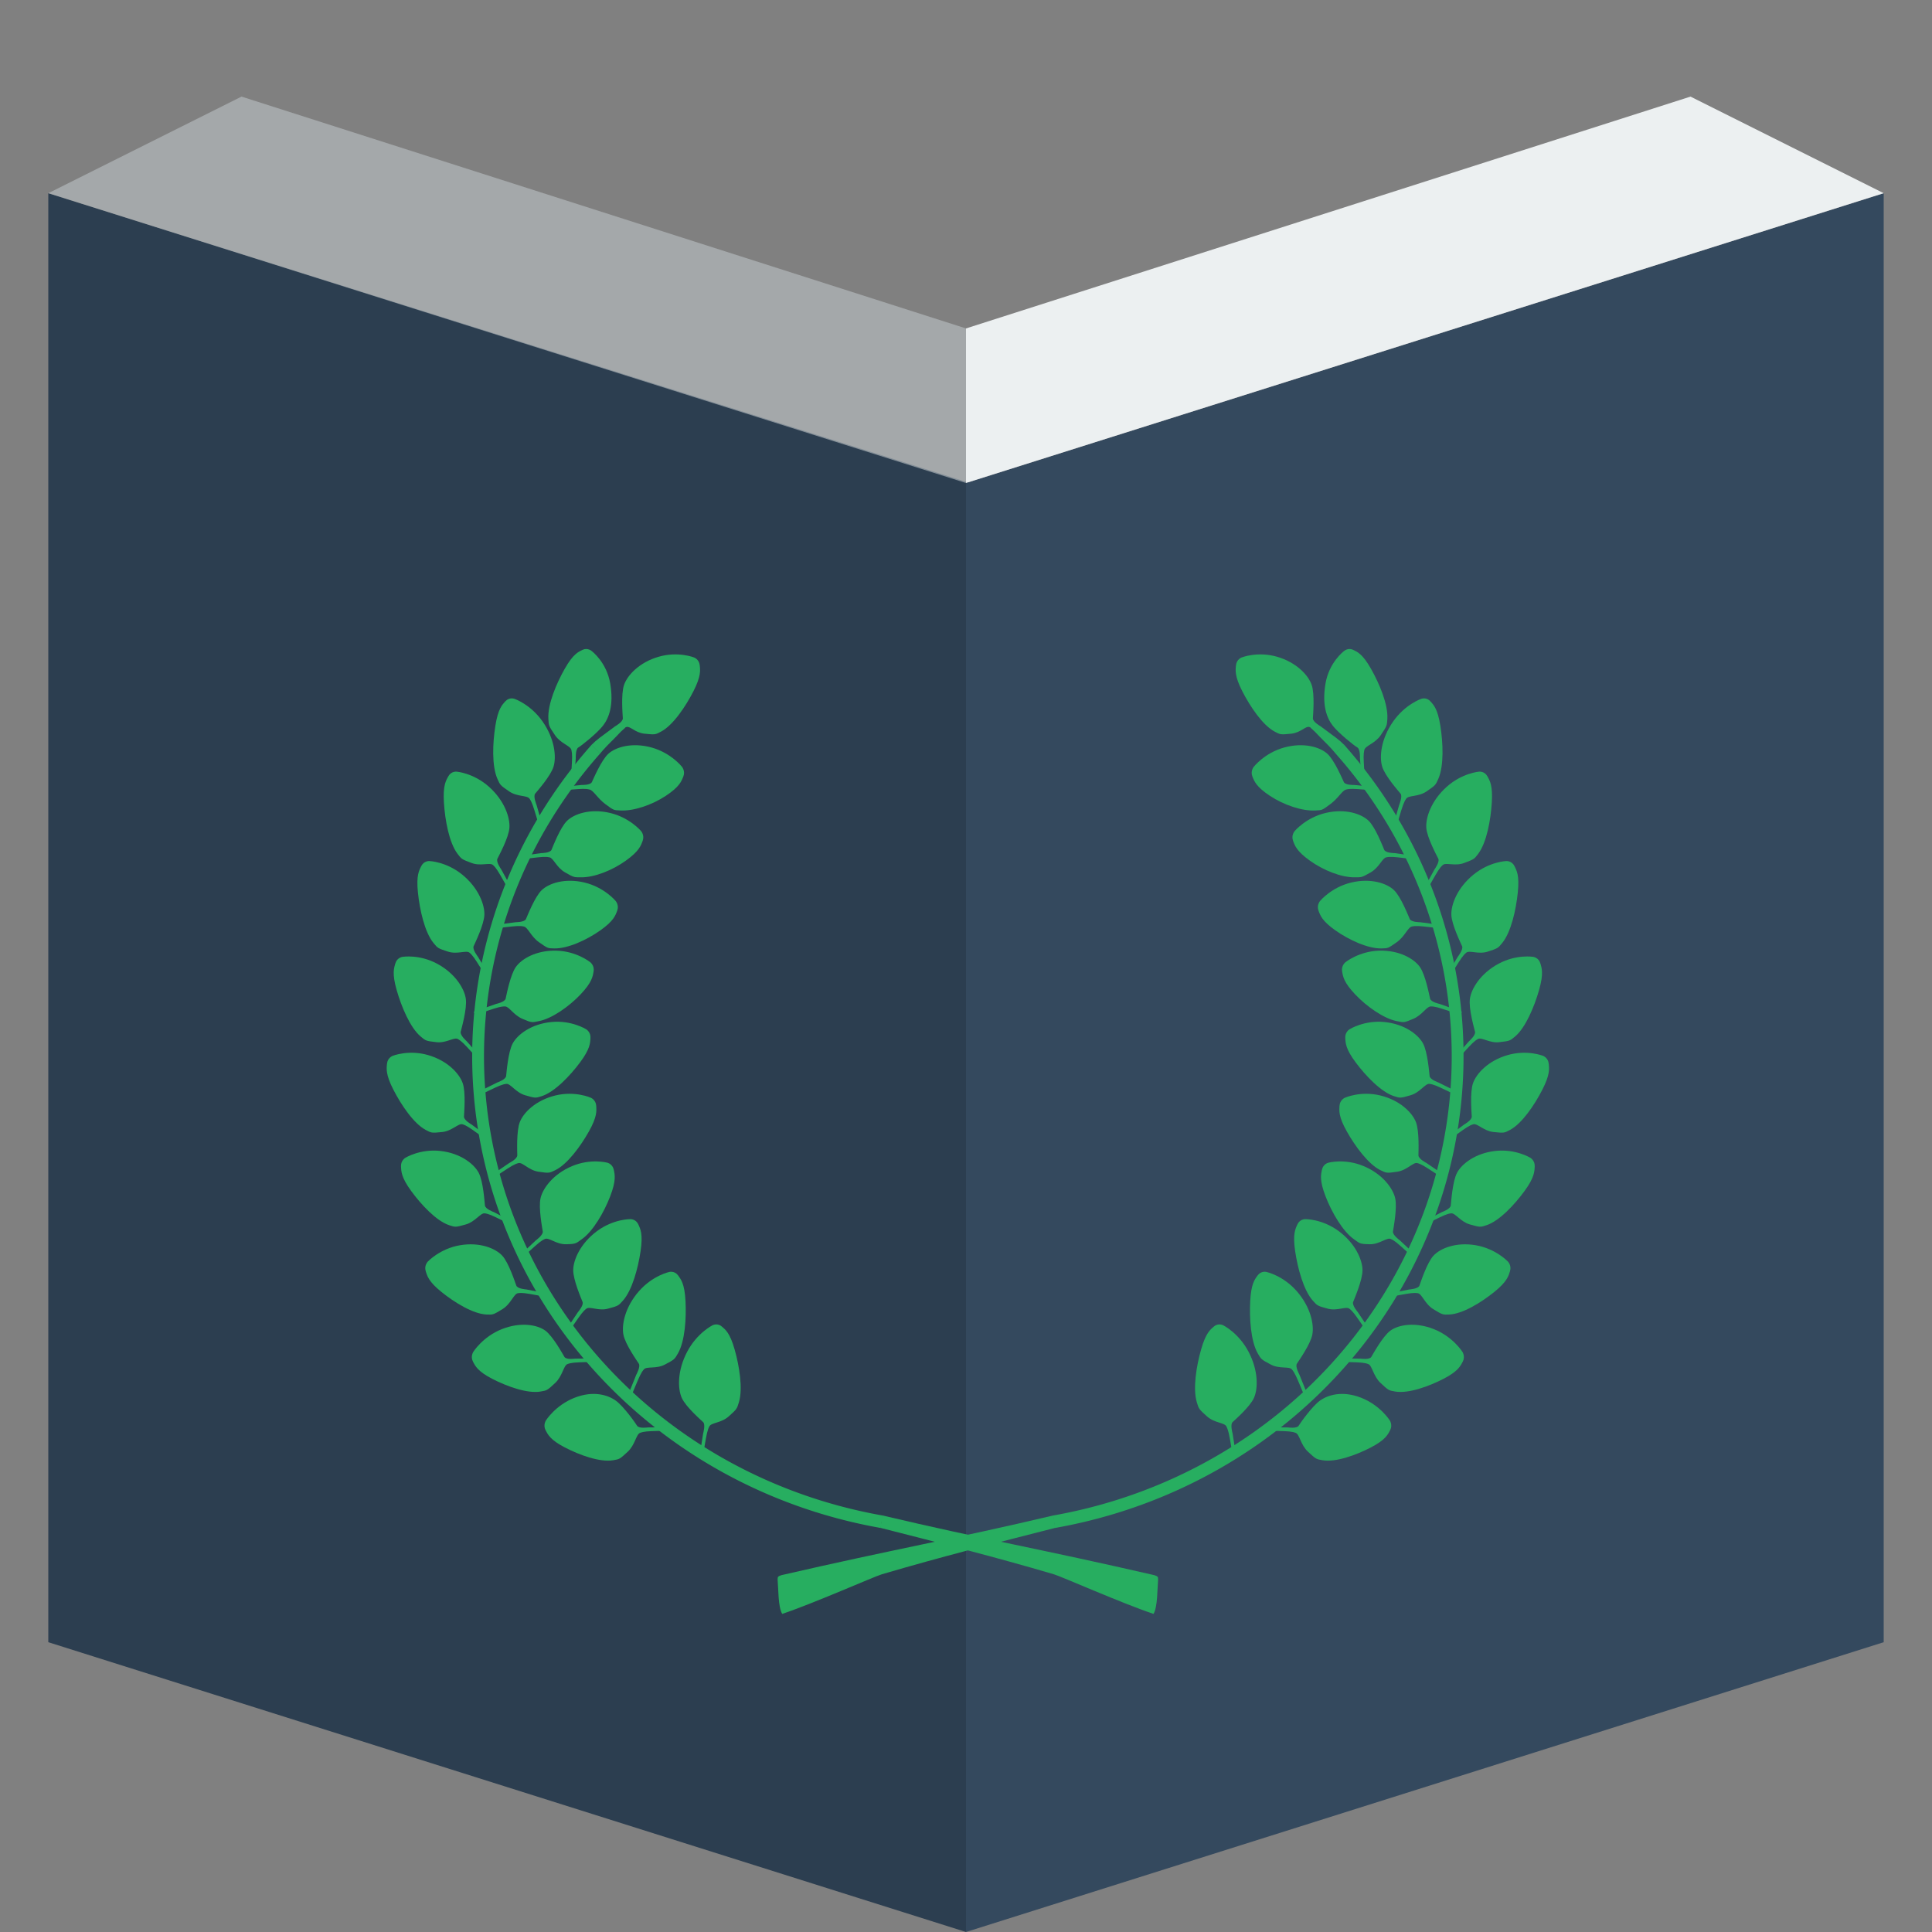 <?xml version="1.0" encoding="UTF-8" standalone="no"?>
<!-- Created with Inkscape (http://www.inkscape.org/) -->

<svg
   xmlns:osb="http://www.openswatchbook.org/uri/2009/osb"
   xmlns:dc="http://purl.org/dc/elements/1.1/"
   xmlns:cc="http://creativecommons.org/ns#"
   xmlns:rdf="http://www.w3.org/1999/02/22-rdf-syntax-ns#"
   xmlns:svg="http://www.w3.org/2000/svg"
   xmlns="http://www.w3.org/2000/svg"
   xmlns:xlink="http://www.w3.org/1999/xlink"
   xmlns:sodipodi="http://sodipodi.sourceforge.net/DTD/sodipodi-0.dtd"
   xmlns:inkscape="http://www.inkscape.org/namespaces/inkscape"
   width="500"
   height="500"
   viewBox="0 0 500 500"
   id="svg2"
   version="1.1"
   inkscape:version="0.91 r13725"
   sodipodi:docname="logo.svg">
  <rect x="0" y="0" width="500" height="500" fill="#808080" stroke="none"/>
  <defs
     id="defs4">
    <linearGradient
       id="linearGradient6592"
       osb:paint="solid">
      <stop
         style="stop-color:#4530f9;stop-opacity:1;"
         offset="0"
         id="stop6594" />
    </linearGradient>
    <linearGradient
       id="linearGradient5620"
       osb:paint="solid">
      <stop
         style="stop-color:#5b5f22;stop-opacity:1;"
         offset="0"
         id="stop5622" />
    </linearGradient>
    <linearGradient
       id="linearGradient5614"
       osb:paint="solid">
      <stop
         style="stop-color:#bdc3c7;stop-opacity:1;"
         offset="0"
         id="stop5616" />
    </linearGradient>
    <linearGradient
       id="linearGradient5608"
       osb:paint="solid">
      <stop
         style="stop-color:#ecf0f1;stop-opacity:1;"
         offset="0"
         id="stop5610" />
    </linearGradient>
    <linearGradient
       id="linearGradient5602"
       osb:paint="solid">
      <stop
         style="stop-color:#e67e22;stop-opacity:1;"
         offset="0"
         id="stop5604" />
    </linearGradient>
    <linearGradient
       inkscape:collect="always"
       xlink:href="#linearGradient5608"
       id="linearGradient5612"
       x1="249.5"
       y1="627.43"
       x2="501.351"
       y2="627.43"
       gradientUnits="userSpaceOnUse" />
    <linearGradient
       inkscape:collect="always"
       xlink:href="#linearGradient5614"
       id="linearGradient5624"
       x1="0"
       y1="627.362"
       x2="250"
       y2="627.362"
       gradientUnits="userSpaceOnUse" />
    <inkscape:perspective
       id="perspective8898"
       inkscape:persp3d-origin="372.04724 : 350.78739 : 1"
       inkscape:vp_z="744.09448 : 526.18109 : 1"
       inkscape:vp_y="0 : 1000 : 0"
       inkscape:vp_x="0 : 526.18109 : 1"
       sodipodi:type="inkscape:persp3d" />
    <inkscape:perspective
       sodipodi:type="inkscape:persp3d"
       inkscape:vp_x="0 : 0.5 : 1"
       inkscape:vp_y="0 : 1000 : 0"
       inkscape:vp_z="1 : 0.5 : 1"
       inkscape:persp3d-origin="0.5 : 0.33333333 : 1"
       id="perspective8885" />
    <inkscape:path-effect
       fuse_tolerance="0"
       vertical_pattern="false"
       prop_units="false"
       tang_offset="0"
       normal_offset="0"
       spacing="0"
       scale_y_rel="false"
       prop_scale="1"
       copytype="single_stretched"
       pattern="M 0,5 C 0,2.24 2.24,0 5,0 7.76,0 10,2.24 10,5 10,7.76 7.76,10 5,10 2.24,10 0,7.76 0,5 Z"
       is_visible="true"
       id="path-effect6390"
       effect="skeletal" />
    <inkscape:path-effect
       is_visible="true"
       id="path-effect6388"
       effect="spiro" />
    <inkscape:path-effect
       fuse_tolerance="0"
       vertical_pattern="false"
       prop_units="false"
       tang_offset="0"
       normal_offset="0"
       spacing="0"
       scale_y_rel="false"
       prop_scale="1"
       copytype="single_stretched"
       pattern="M 0,5 C 0,2.24 2.24,0 5,0 7.76,0 10,2.24 10,5 10,7.76 7.76,10 5,10 2.24,10 0,7.76 0,5 Z"
       is_visible="true"
       id="path-effect6382"
       effect="skeletal" />
    <inkscape:path-effect
       fuse_tolerance="0"
       vertical_pattern="false"
       prop_units="false"
       tang_offset="0"
       normal_offset="0"
       spacing="0"
       scale_y_rel="false"
       prop_scale="1"
       copytype="single_stretched"
       pattern="M 0,5 C 0,2.24 2.24,0 5,0 7.76,0 10,2.24 10,5 10,7.76 7.76,10 5,10 2.24,10 0,7.76 0,5 Z"
       is_visible="true"
       id="path-effect6390-3"
       effect="skeletal" />
    <inkscape:path-effect
       is_visible="true"
       id="path-effect6388-6"
       effect="spiro" />
    <inkscape:path-effect
       fuse_tolerance="0"
       vertical_pattern="false"
       prop_units="false"
       tang_offset="0"
       normal_offset="0"
       spacing="0"
       scale_y_rel="false"
       prop_scale="1"
       copytype="single_stretched"
       pattern="M 0,5 C 0,2.24 2.24,0 5,0 7.76,0 10,2.24 10,5 10,7.76 7.76,10 5,10 2.24,10 0,7.76 0,5 Z"
       is_visible="true"
       id="path-effect6382-9"
       effect="skeletal" />
    <inkscape:path-effect
       fuse_tolerance="0"
       vertical_pattern="false"
       prop_units="false"
       tang_offset="0"
       normal_offset="0"
       spacing="0"
       scale_y_rel="false"
       prop_scale="1"
       copytype="single_stretched"
       pattern="M 0,5 C 0,2.24 2.24,0 5,0 7.76,0 10,2.24 10,5 10,7.76 7.76,10 5,10 2.24,10 0,7.76 0,5 Z"
       is_visible="true"
       id="path-effect6390-8"
       effect="skeletal" />
    <inkscape:path-effect
       is_visible="true"
       id="path-effect6388-8"
       effect="spiro" />
    <inkscape:path-effect
       fuse_tolerance="0"
       vertical_pattern="false"
       prop_units="false"
       tang_offset="0"
       normal_offset="0"
       spacing="0"
       scale_y_rel="false"
       prop_scale="1"
       copytype="single_stretched"
       pattern="M 0,5 C 0,2.24 2.24,0 5,0 7.76,0 10,2.24 10,5 10,7.76 7.76,10 5,10 2.24,10 0,7.76 0,5 Z"
       is_visible="true"
       id="path-effect6382-93"
       effect="skeletal" />
    <inkscape:perspective
       id="perspective8898-6"
       inkscape:persp3d-origin="372.04724 : 350.78739 : 1"
       inkscape:vp_z="744.09448 : 526.18109 : 1"
       inkscape:vp_y="0 : 1000 : 0"
       inkscape:vp_x="0 : 526.18109 : 1"
       sodipodi:type="inkscape:persp3d" />
    <inkscape:perspective
       sodipodi:type="inkscape:persp3d"
       inkscape:vp_x="0 : 0.5 : 1"
       inkscape:vp_y="0 : 1000 : 0"
       inkscape:vp_z="1 : 0.5 : 1"
       inkscape:persp3d-origin="0.5 : 0.33333333 : 1"
       id="perspective8885-7" />
    <inkscape:path-effect
       effect="skeletal"
       id="path-effect6390-6"
       is_visible="true"
       pattern="M 0,5 C 0,2.24 2.24,0 5,0 7.76,0 10,2.24 10,5 10,7.76 7.76,10 5,10 2.24,10 0,7.76 0,5 Z"
       copytype="single_stretched"
       prop_scale="1"
       scale_y_rel="false"
       spacing="0"
       normal_offset="0"
       tang_offset="0"
       prop_units="false"
       vertical_pattern="false"
       fuse_tolerance="0" />
    <inkscape:path-effect
       effect="spiro"
       id="path-effect6388-5"
       is_visible="true" />
    <inkscape:path-effect
       effect="skeletal"
       id="path-effect6382-2"
       is_visible="true"
       pattern="M 0,5 C 0,2.24 2.24,0 5,0 7.76,0 10,2.24 10,5 10,7.76 7.76,10 5,10 2.24,10 0,7.76 0,5 Z"
       copytype="single_stretched"
       prop_scale="1"
       scale_y_rel="false"
       spacing="0"
       normal_offset="0"
       tang_offset="0"
       prop_units="false"
       vertical_pattern="false"
       fuse_tolerance="0" />
  </defs>
  <sodipodi:namedview
     id="base"
     pagecolor="#ffffff"
     bordercolor="#666666"
     borderopacity="1.0"
     inkscape:pageopacity="0.0"
     inkscape:pageshadow="2"
     inkscape:zoom="0.7"
     inkscape:cx="398.0897"
     inkscape:cy="291.25323"
     inkscape:document-units="px"
     inkscape:current-layer="g8623"
     showgrid="false"
     units="px"
     inkscape:window-width="1536"
     inkscape:window-height="801"
     inkscape:window-x="-8"
     inkscape:window-y="-8"
     inkscape:window-maximized="1" />
  <g
     inkscape:label="Layer 1"
     inkscape:groupmode="layer"
     id="layer1"
     transform="translate(0,-552.362)">
    <g
       id="g8623">
      <g
         id="g5626">
        <g
           id="g4140" />
      </g>
      <g
         id="g9537">
        <path
           style="fill:#2c3e50;fill-opacity:1;fill-rule:evenodd;stroke:none;stroke-width:1px;stroke-linecap:butt;stroke-linejoin:miter;stroke-opacity:1"
           d="m 12.5,602.362 238.5,75 -1,375 -237.5,-75 z"
           id="path3336"
           inkscape:connector-curvature="0"
           sodipodi:nodetypes="ccccc" />
        <path
           style="fill:#34495e;fill-opacity:1;fill-rule:evenodd;stroke:none;stroke-width:1px;stroke-linecap:butt;stroke-linejoin:miter;stroke-opacity:1"
           d="m 250,677.362 237.5,-75 0,375 -237.5,75 z"
           id="path3338"
           inkscape:connector-curvature="0"
           sodipodi:nodetypes="ccccc" />
        <path
           sodipodi:nodetypes="ccccc"
           inkscape:connector-curvature="0"
           id="path4146"
           d="m 12.5,602.362 50,-25 187.5,60 0,40 z"
           style="opacity:0.6;fill:url(#linearGradient5624);fill-opacity:1;fill-rule:evenodd;stroke:none;stroke-width:1px;stroke-linecap:butt;stroke-linejoin:miter;stroke-opacity:1" />
        <path
           sodipodi:nodetypes="ccccc"
           inkscape:connector-curvature="0"
           id="path4148"
           d="m 250,637.362 187.5,-60 50,25 -237.5,75 z"
           style="opacity:1;fill:url(#linearGradient5612);fill-opacity:1;fill-rule:evenodd;stroke:none;stroke-width:1px;stroke-linecap:butt;stroke-linejoin:miter;stroke-opacity:1" />
        <g
           id="g8556">
          <g
             inkscape:label="Layer 1"
             id="layer1-5"
             transform="matrix(1,0,0,1.111,-1630.92,3395.333)">
            <path
               style="opacity:1;fill:#27ae60;fill-opacity:1;stroke:none"
               id="path6384"
               ry="28.663"
               rx="17.93"
               cy="147.644"
               cx="129.3"
               d=""
               inkscape:connector-curvature="0" />
            <g
               transform="translate(79.519,-2.961)"
               id="g6743-4">
              <g
                 inkscape:label="Layer 1"
                 id="layer1-0"
                 transform="translate(7476.727,-30.235)">
                <path
                   style="opacity:1;fill:#27ae60;fill-opacity:1;stroke:none"
                   id="path6384-4"
                   ry="28.663"
                   rx="17.93"
                   cy="147.644"
                   cx="129.3"
                   d=""
                   inkscape:connector-curvature="0" />
                <g
                   inkscape:label="Layer 1"
                   id="layer1-8"
                   transform="translate(-5986.193,-2614.836)">
                  <g
                     transform="matrix(0.102,0,0,0.098,133.467,406.015)"
                     id="layer1-1"
                     inkscape:label="Layer 1">
                    <path
                       inkscape:connector-curvature="0"
                       d=""
                       cx="129.3"
                       cy="147.644"
                       rx="17.93"
                       ry="28.663"
                       id="path6384-5"
                       style="opacity:1;fill:#27ae60;fill-opacity:1;stroke:none" />
                    <g
                       id="g6743-4-3"
                       transform="translate(79.519,-2.961)">
                      <g
                         id="g7112">
                        <g
                           id="g8008">
                          <g
                             id="g7885"
                             transform="translate(96,-6.707)">
                            <path
                               sodipodi:nodetypes="cccccccccc"
                               inkscape:connector-curvature="0"
                               id="path7617"
                               d="m 1790.124,407.559 c -157.177,37.603 -284.861,67.647 -439.854,110.282 -20.739,5.853 -172.988,69.172 -252.893,94.19 -10.597,-16.246 -9.598,-60.375 -11.647,-81.319 l 0.19,-4.212 0.789,-2.418 2.881,-2.044 5.621,-2.022 c 286.627,-61.895 432.882,-85.035 690.548,-142.077 z"
                               style="fill:#27ae60;fill-opacity:1;fill-rule:evenodd;stroke:none;stroke-width:1px;stroke-linecap:butt;stroke-linejoin:miter;stroke-opacity:1" />
                            <g
                               id="g7619-9"
                               transform="matrix(-1,0,0,1,3143.498,2.46)">
                              <g
                                 id="g7502-9"
                                 transform="translate(0,18.801)">
                                <g
                                   id="g7401-0">
                                <path
                                   style="fill:#27ae60;fill-opacity:1;fill-rule:evenodd;stroke:none;stroke-width:1px;stroke-linecap:butt;stroke-linejoin:miter;stroke-opacity:1"
                                   d="m 620.986,-1697.62 c 0,0 -10.186,-8.927 -23.125,-3.22 -11.177,4.93 -24.173,9.772 -45.505,44.926 -21.331,35.154 -43.851,85.119 -41.655,119.162 1.052,16.31 0.843,16.591 16.779,38.817 14.322,19.974 39.049,24.885 41.641,35.108 2.592,10.223 2.153,19.318 0.229,47.554 -1.924,28.237 -2.878,30.575 -2.878,30.575 l 8.747,1.825 4.976,-59.505 c 0,0 -1.025,-22.348 6.6,-26.328 7.625,-3.979 47.269,-33.54 62.303,-51.583 15.482,-18.581 27.833,-49.24 18.526,-100.469 -9.202,-50.649 -46.638,-76.862 -46.638,-76.862 z"
                                   id="path6430-76-1-7"
                                   inkscape:connector-curvature="0"
                                   sodipodi:nodetypes="csssssscccsssc" />
                                <path
                                   style="fill:#27ae60;fill-opacity:1;fill-rule:evenodd;stroke:none;stroke-width:1px;stroke-linecap:butt;stroke-linejoin:miter;stroke-opacity:1"
                                   d="m 424.66,-1584.299 c 0,0 -12.759,-4.546 -22.685,5.528 -8.574,8.702 -18.871,17.992 -25.747,58.533 -6.876,40.541 -9.399,95.287 5.187,126.126 6.988,14.775 6.897,15.113 29.902,29.902 20.674,13.291 45.472,8.744 51.648,17.293 6.177,8.548 9.12,17.165 17.737,44.124 8.617,26.959 8.591,29.484 8.591,29.484 l 8.804,-1.527 -17.302,-57.151 c 0,0 -9.188,-20.398 -3.566,-26.908 5.622,-6.509 39.287,-41.868 46.615,-64.181 7.546,-22.979 3.191,-65.631 -27.505,-106.956 -30.696,-41.325 -71.68,-54.267 -71.68,-54.267 z"
                                   id="path6430-0-8-8-5"
                                   inkscape:connector-curvature="0"
                                   sodipodi:nodetypes="csssssscccsssc" />
                                <path
                                   style="fill:#27ae60;fill-opacity:1;fill-rule:evenodd;stroke:none;stroke-width:1px;stroke-linecap:butt;stroke-linejoin:miter;stroke-opacity:1"
                                   d="m 277.952,-1411.209 c 0,0 -13.466,-1.459 -20.781,10.644 -6.319,10.455 -14.178,21.882 -11.455,62.911 2.724,41.029 12.98,94.866 34.327,121.476 10.227,12.749 10.217,13.099 36.027,22.143 23.195,8.128 46.259,-2.051 54.252,4.83 7.992,6.881 12.856,14.579 27.496,38.8 14.64,24.222 15.201,26.684 15.201,26.684 l 8.209,-3.529 -30.097,-51.573 c 0,0 -13.673,-17.708 -9.716,-25.345 3.957,-7.637 28.494,-49.845 30.441,-73.249 2.005,-24.102 -12.133,-64.579 -51.584,-97.648 -39.451,-33.07 -82.32,-36.143 -82.32,-36.143 z"
                                   id="path6430-7-7-2-8"
                                   inkscape:connector-curvature="0"
                                   sodipodi:nodetypes="csssssscccsssc"
                                   inkscape:transform-center-y="17.142815" />
                                <path
                                   style="fill:#27ae60;fill-opacity:1;fill-rule:evenodd;stroke:none;stroke-width:1px;stroke-linecap:butt;stroke-linejoin:miter;stroke-opacity:1"
                                   d="m 208.807,-1198.707 c 0,0 -13.516,-0.879 -20.305,11.527 -5.864,10.717 -13.225,22.471 -8.741,63.345 4.484,40.874 17.044,94.221 39.515,119.888 10.766,12.297 10.771,12.647 36.945,20.574 23.523,7.124 46.128,-4.037 54.409,2.494 8.281,6.531 13.47,14.013 29.138,37.583 15.667,23.57 16.334,26.006 16.334,26.006 l 8.05,-3.879 -32.285,-50.232 c 0,0 -14.421,-17.104 -10.796,-24.904 3.625,-7.8 26.326,-51.023 27.265,-74.49 0.967,-24.166 -14.897,-63.997 -55.733,-95.341 -40.836,-31.344 -83.797,-32.572 -83.797,-32.572 z"
                                   id="path6430-79-2-1-1"
                                   inkscape:connector-curvature="0"
                                   sodipodi:nodetypes="csssssscccsssc" />
                                <path
                                   style="fill:#27ae60;fill-opacity:1;fill-rule:evenodd;stroke:none;stroke-width:1px;stroke-linecap:butt;stroke-linejoin:miter;stroke-opacity:1"
                                   d="m 140.481,-970.985 c 0,0 -13.445,1.639 -17.819,15.088 -3.778,11.617 -8.835,24.531 3.141,63.868 11.976,39.337 34.198,89.435 61.034,110.497 12.857,10.091 12.926,10.434 40.117,13.377 24.435,2.644 44.583,-12.51 53.93,-7.625 9.347,4.885 15.832,11.276 35.594,31.537 19.761,20.261 20.867,22.531 20.867,22.531 l 7.192,-5.303 -41.029,-43.384 c 0,0 -17.339,-14.137 -15.221,-22.474 2.118,-8.336 16.422,-55.016 12.999,-78.25 -3.525,-23.927 -26.491,-60.132 -72.425,-83.371 -45.934,-23.24 -88.38,-16.491 -88.38,-16.491 z"
                                   id="path6430-5-0-6-5"
                                   inkscape:connector-curvature="0"
                                   sodipodi:nodetypes="csssssscccsssc" />
                                <path
                                   style="fill:#27ae60;fill-opacity:1;fill-rule:evenodd;stroke:none;stroke-width:1px;stroke-linecap:butt;stroke-linejoin:miter;stroke-opacity:1"
                                   d="m 115.729,-735.718 c 0,0 -12.834,4.331 -14.39,18.387 -1.345,12.142 -3.678,25.813 16.024,61.905 19.702,36.092 51.619,80.645 82.167,95.829 14.636,7.275 14.773,7.597 41.995,4.966 24.464,-2.364 41.121,-21.288 51.264,-18.4 10.143,2.888 17.79,7.832 41.248,23.666 23.458,15.834 25.002,17.833 25.002,17.833 l 5.968,-6.651 -48.972,-34.165 c 0,0 -19.845,-10.329 -19.461,-18.921 0.384,-8.593 4.927,-57.202 -3.134,-79.261 -8.302,-22.716 -38.131,-53.513 -87.823,-66.958 -49.691,-13.445 -89.888,1.768 -89.888,1.768 z"
                                   id="path6430-3-7-4-7"
                                   inkscape:connector-curvature="0"
                                   sodipodi:nodetypes="csssssscccsssc" />
                                <path
                                   style="fill:#27ae60;fill-opacity:1;fill-rule:evenodd;stroke:none;stroke-width:1px;stroke-linecap:butt;stroke-linejoin:miter;stroke-opacity:1"
                                   d="m 148.078,-493.492 c 0,0 -11.971,6.336 -11.249,20.46 0.623,12.2 0.516,26.069 25.761,58.527 25.244,32.458 63.904,71.305 96.495,81.385 15.614,4.829 15.802,5.125 42.248,-1.845 23.766,-6.264 37.167,-27.618 47.642,-26.396 10.475,1.221 18.817,4.872 44.514,16.733 25.697,11.86 27.542,13.585 27.542,13.585 l 4.822,-7.523 -53.825,-25.854 c 0,0 -21.247,-7.006 -22.248,-15.549 -1.001,-8.543 -4.326,-57.251 -15.827,-77.728 -11.844,-21.087 -46.233,-46.692 -97.439,-51.979 -51.206,-5.288 -88.436,16.186 -88.436,16.186 z"
                                   id="path6430-9-8-7-0"
                                   inkscape:connector-curvature="0"
                                   sodipodi:nodetypes="csssssscccsssc" />
                                <path
                                   style="fill:#27ae60;fill-opacity:1;fill-rule:evenodd;stroke:none;stroke-width:1px;stroke-linecap:butt;stroke-linejoin:miter;stroke-opacity:1"
                                   d="m 205.011,-246.863 c 0,0 -9.913,9.229 -5.546,22.68 3.773,11.619 7.273,25.039 40.086,49.821 32.812,24.783 80.239,52.248 114.329,53.512 16.333,0.606 16.591,0.842 40.317,-12.761 21.322,-12.225 28.713,-36.328 39.146,-37.871 10.433,-1.543 19.436,-0.185 47.333,4.589 27.897,4.774 30.126,5.961 30.126,5.961 l 2.701,-8.518 -58.695,-10.978 c 0,0 -22.337,-1.244 -25.524,-9.233 -3.187,-7.989 -19.056,-54.16 -35.483,-70.944 -16.917,-17.285 -56.779,-33.073 -107.599,-24.871 -50.821,8.201 -81.191,38.612 -81.191,38.612 z"
                                   id="path6430-4-0-2-3"
                                   inkscape:connector-curvature="0"
                                   sodipodi:nodetypes="csssssscccsssc"
                                   inkscape:transform-center-x="-116.86742"
                                   inkscape:transform-center-y="-105.33025" />
                                <path
                                   style="fill:#27ae60;fill-opacity:1;fill-rule:evenodd;stroke:none;stroke-width:1px;stroke-linecap:butt;stroke-linejoin:miter;stroke-opacity:1"
                                   d="m 320.377,-32.251 c 0,0 -7.916,10.99 -1.003,23.327 5.972,10.657 12.03,23.133 49.056,41.019 37.026,17.886 88.908,35.544 122.588,30.116 16.136,-2.601 16.435,-2.419 37.042,-20.4 18.519,-16.159 21.053,-41.242 30.982,-44.796 9.93,-3.554 19.025,-3.983 47.317,-4.757 28.292,-0.774 30.71,-0.047 30.71,-0.047 l 0.984,-8.881 -59.708,0.714 c 0,0 -22.149,3.149 -26.837,-4.063 -4.688,-7.211 -29.281,-49.387 -48.674,-62.634 -19.971,-13.642 -62.151,-21.328 -110.386,-3.345 -48.235,17.983 -72.071,53.747 -72.071,53.747 z"
                                   id="path6430-03-3-0-3"
                                   inkscape:connector-curvature="0"
                                   sodipodi:nodetypes="csssssscccsssc" />
                                <path
                                   style="fill:#27ae60;fill-opacity:1;fill-rule:evenodd;stroke:none;stroke-width:1px;stroke-linecap:butt;stroke-linejoin:miter;stroke-opacity:1"
                                   d="m 504.674,130.681 c 0,0 -7.942,10.971 -1.058,23.325 5.947,10.671 11.976,23.161 48.959,41.135 36.983,17.974 88.824,35.754 122.516,30.406 16.142,-2.563 16.441,-2.38 37.09,-20.312 18.557,-16.115 21.15,-41.192 31.088,-44.723 9.938,-3.53 19.034,-3.938 47.328,-4.645 28.293,-0.707 30.71,0.026 30.71,0.026 l 1.004,-8.879 -59.71,0.573 c 0,0 -22.157,3.096 -26.827,-4.126 C 731.104,136.237 701.61,97.503 682.249,84.211 662.31,70.521 625.149,59.235 576.872,77.105 528.594,94.974 504.674,130.681 504.674,130.681 Z"
                                   id="path6430-03-4-8-6-9"
                                   inkscape:connector-curvature="0"
                                   sodipodi:nodetypes="csssssscccsssc" />
                                <path
                                   style="fill:#27ae60;fill-opacity:1;fill-rule:evenodd;stroke:none;stroke-width:1px;stroke-linecap:butt;stroke-linejoin:miter;stroke-opacity:1"
                                   d="m 880.33,-1682.648 c 0,0 12.838,4.318 14.408,18.373 1.356,12.14 3.703,25.809 -15.964,61.921 -19.667,36.111 -51.541,80.694 -82.074,95.909 -14.629,7.289 -14.766,7.611 -41.991,5.007 -24.466,-2.341 -36.142,-18.749 -46.282,-15.851 -3.952,1.129 0,0 -8.579,6.564 -6.084,4.655 -13.84,13.465 -26.646,25.142 -20.914,19.069 -31.391,31.498 -31.391,31.498 l -21.771,-20.582 9.996,-8.893 10.877,-8.241 39.269,-27.281 c 0,0 19.835,-10.348 19.442,-18.94 -0.393,-8.592 -4.983,-57.198 3.058,-79.264 8.28,-22.724 38.08,-53.549 87.758,-67.043 49.678,-13.493 89.889,1.682 89.889,1.682 z"
                                   id="path6430-03-8-0-0-4"
                                   inkscape:connector-curvature="0"
                                   sodipodi:nodetypes="cssssssscccccsssc"
                                   inkscape:transform-center-x="-82.267683"
                                   inkscape:transform-center-y="90.474664" />
                                <path
                                   style="fill:#27ae60;fill-opacity:1;fill-rule:evenodd;stroke:none;stroke-width:1px;stroke-linecap:butt;stroke-linejoin:miter;stroke-opacity:1"
                                   d="m 849.691,-1422.711 c 0,0 9.022,10.103 3.435,23.094 -4.826,11.223 -9.547,24.263 -44.501,45.921 -34.954,21.657 -81.707,36.641 -115.769,34.762 -16.319,-0.9 -15.598,0.312 -37.971,-15.417 -20.106,-14.135 -29.247,-31.816 -39.494,-34.313 -10.247,-2.497 -19.337,-1.973 -47.555,0.214 -28.218,2.187 -30.547,3.163 -30.547,3.163 l -1.906,-8.73 59.456,-5.529 c 0,0 22.357,0.817 26.266,-6.845 3.908,-7.662 23.96,-52.176 41.862,-67.377 18.436,-15.655 59.581,-27.707 109.432,-14.863 49.85,12.844 77.293,45.921 77.293,45.921 z"
                                   id="path6430-03-8-8-68-1-7"
                                   inkscape:connector-curvature="0"
                                   sodipodi:nodetypes="csssssscccsssc"
                                   inkscape:transform-center-x="-22.587923"
                                   inkscape:transform-center-y="121.74602" />
                                <path
                                   style="fill:#27ae60;fill-opacity:1;fill-rule:evenodd;stroke:none;stroke-width:1px;stroke-linecap:butt;stroke-linejoin:miter;stroke-opacity:1"
                                   d="m 745.777,-1270.107 c 0,0 9.387,9.765 4.281,22.953 -4.41,11.392 -8.649,24.598 -42.784,47.524 -34.135,22.927 -80.035,40.186 -114.144,39.559 -16.341,-0.3 -16.087,1.458 -40.523,-11.939 -21.551,-11.815 -28.656,-33.363 -38.987,-35.482 -10.331,-2.119 -19.396,-1.262 -47.515,1.96 -28.118,3.221 -30.41,4.282 -30.41,4.282 l -2.225,-8.654 59.213,-7.709 c 0,0 22.372,0 25.996,-7.805 3.624,-7.8 22.027,-53.021 39.359,-68.869 17.849,-16.321 58.524,-29.876 108.812,-18.872 50.288,11.004 78.927,43.051 78.927,43.051 z"
                                   id="path6430-03-8-8-6-9-2-7"
                                   inkscape:connector-curvature="0"
                                   sodipodi:nodetypes="csssssscccssscc"
                                   inkscape:transform-center-x="-27.098772"
                                   inkscape:transform-center-y="120.17581" />
                                <path
                                   style="fill:#27ae60;fill-opacity:1;fill-rule:evenodd;stroke:none;stroke-width:1px;stroke-linecap:butt;stroke-linejoin:miter;stroke-opacity:1"
                                   d="m 681.326,-1103.938 c 0,0 9.314,9.834 4.11,22.984 -4.495,11.359 -8.833,24.532 -43.137,47.204 -34.305,22.672 -82.863,43.602 -116.966,42.721 -16.339,-0.422 -15.611,0.298 -38.435,-14.769 -20.512,-13.54 -27.873,-35.06 -38.188,-37.256 -10.315,-2.196 -19.386,-1.406 -47.528,1.606 -28.142,3.012 -30.441,4.056 -30.441,4.056 l -2.161,-8.671 59.269,-7.268 c 0,0 22.371,0.162 26.054,-7.611 3.682,-7.773 22.422,-52.855 39.871,-68.574 17.97,-16.188 58.745,-29.439 108.95,-18.06 50.205,11.379 78.604,43.638 78.604,43.638 z"
                                   id="path6430-03-8-8-0-8-3-9"
                                   inkscape:connector-curvature="0"
                                   sodipodi:nodetypes="csssssscccsssc"
                                   inkscape:transform-center-x="-26.185331"
                                   inkscape:transform-center-y="120.51212" />
                                <path
                                   style="fill:#27ae60;fill-opacity:1;fill-rule:evenodd;stroke:none;stroke-width:1px;stroke-linecap:butt;stroke-linejoin:miter;stroke-opacity:1"
                                   d="m 616.99,-958.238 c 0,0 11.053,7.828 8.515,21.741 -2.193,12.018 -3.876,25.784 -33.099,54.713 -29.222,28.929 -73.072,57.961 -106.691,63.751 -16.107,2.774 -15.831,4.543 -41.156,-5.782 -22.759,-9.278 -33.292,-29.183 -43.837,-29.324 -10.545,-0.141 -19.288,2.403 -46.301,10.848 -27.013,8.444 -29.065,9.917 -29.065,9.917 l -3.811,-8.082 56.712,-18.691 c 0,0 21.973,-4.206 24.068,-12.548 2.095,-8.342 11.679,-56.214 25.726,-75.035 14.466,-19.383 51.872,-40.335 103.332,-38.969 51.46,1.365 85.608,27.464 85.608,27.464 z"
                                   id="path6430-03-8-8-5-8-0-7"
                                   inkscape:connector-curvature="0"
                                   sodipodi:nodetypes="csssssscccsssc"
                                   inkscape:transform-center-x="-49.811038"
                                   inkscape:transform-center-y="108.93733" />
                                <path
                                   style="fill:#27ae60;fill-opacity:1;fill-rule:evenodd;stroke:none;stroke-width:1px;stroke-linecap:butt;stroke-linejoin:miter;stroke-opacity:1"
                                   d="m 606.501,-798.918 c 0,0 11.899,6.471 11.018,20.586 -0.761,12.192 -0.811,26.061 -26.421,58.232 -25.609,32.171 -64.705,70.578 -97.408,80.289 -15.668,4.653 -15.859,4.946 -42.224,-2.322 -23.694,-6.532 -36.853,-28.036 -47.341,-26.933 -10.489,1.103 -18.87,4.659 -44.7,16.228 -25.83,11.569 -27.694,13.273 -27.694,13.273 l -4.737,-7.577 54.114,-25.244 c 0,0 21.324,-6.766 22.422,-15.297 1.098,-8.531 4.973,-57.199 16.704,-77.544 12.081,-20.952 46.758,-46.166 98.02,-50.875 51.262,-4.709 88.247,17.184 88.247,17.184 z"
                                   id="path6430-03-8-8-2-6-1-6"
                                   inkscape:connector-curvature="0"
                                   sodipodi:nodetypes="csssssscccsssc"
                                   inkscape:transform-center-x="-63.356334"
                                   inkscape:transform-center-y="98.727571" />
                                <path
                                   style="fill:#27ae60;fill-opacity:1;fill-rule:evenodd;stroke:none;stroke-width:1px;stroke-linecap:butt;stroke-linejoin:miter;stroke-opacity:1"
                                   d="m 618.464,-636.1 c 0,0 12.645,4.854 13.623,18.962 0.845,12.187 2.616,25.942 -18.552,61.195 -21.167,35.253 -54.886,78.458 -86.032,92.376 -14.922,6.668 -15.073,6.984 -42.164,3.238 -24.346,-3.366 -40.212,-22.958 -50.466,-20.489 -10.253,2.469 -18.096,7.095 -42.185,21.953 -24.089,14.858 -25.713,16.792 -25.713,16.792 l -5.69,-6.89 50.334,-32.126 c 0,0 20.252,-9.505 20.221,-18.106 -0.031,-8.601 -2.575,-57.357 6.386,-79.065 9.228,-22.356 40.296,-51.902 90.497,-63.296 50.201,-11.394 89.739,5.457 89.739,5.457 z"
                                   id="path6430-03-8-8-7-4-2-9"
                                   inkscape:connector-curvature="0"
                                   sodipodi:nodetypes="csssssscccsssc"
                                   inkscape:transform-center-x="-77.780456"
                                   inkscape:transform-center-y="92.582713" />
                                <path
                                   style="fill:#27ae60;fill-opacity:1;fill-rule:evenodd;stroke:none;stroke-width:1px;stroke-linecap:butt;stroke-linejoin:miter;stroke-opacity:1"
                                   d="m 660.329,-481.705 c 0,0 13.232,2.893 16.325,16.692 2.672,11.92 6.495,25.252 -9.117,63.292 -15.612,38.04 -43.935,83.833 -72.627,102.286 -13.747,8.841 -12.348,11.176 -39.694,11.556 -24.575,0.341 -43.213,-16.636 -52.977,-12.649 -9.764,3.986 -16.82,9.741 -38.394,28.06 -21.574,18.319 -22.888,20.475 -22.888,20.475 l -6.664,-5.954 44.917,-39.345 c 0,0 18.588,-12.449 17.261,-20.947 -1.327,-8.498 -11.19,-56.313 -5.603,-79.125 5.753,-23.492 32.014,-57.382 79.925,-76.212 47.911,-18.83 89.537,-8.13 89.537,-8.13 z"
                                   id="path6430-03-8-8-4-6-3-4"
                                   inkscape:connector-curvature="0"
                                   sodipodi:nodetypes="csssssscccsssc"
                                   inkscape:transform-center-x="-93.471839"
                                   inkscape:transform-center-y="83.572332" />
                                <path
                                   style="fill:#27ae60;fill-opacity:1;fill-rule:evenodd;stroke:none;stroke-width:1px;stroke-linecap:butt;stroke-linejoin:miter;stroke-opacity:1"
                                   d="m 719.18,-347.558 c 0,0 13.542,-0.242 19.74,12.47 5.353,10.981 12.152,23.069 5.749,63.687 -6.404,40.618 -21.461,93.314 -45.116,117.895 -11.333,11.777 -11.354,12.126 -37.873,18.812 -23.832,6.008 -45.887,-6.204 -54.466,-0.071 -8.579,6.134 -14.115,13.363 -30.875,36.169 -16.76,22.807 -17.54,25.208 -17.54,25.208 l -7.859,-4.254 34.615,-48.656 c 0,0 15.21,-16.406 11.956,-24.368 -3.254,-7.962 -23.894,-52.206 -23.728,-75.691 0.171,-24.185 17.894,-63.225 60.16,-92.612 42.266,-29.387 85.238,-28.591 85.238,-28.591 z"
                                   id="path6430-03-8-8-8-9-9-4"
                                   inkscape:connector-curvature="0"
                                   sodipodi:nodetypes="csssssscccsssc"
                                   inkscape:transform-center-x="-114.81848"
                                   inkscape:transform-center-y="62.592903" />
                                <path
                                   style="fill:#27ae60;fill-opacity:1;fill-rule:evenodd;stroke:none;stroke-width:1px;stroke-linecap:butt;stroke-linejoin:miter;stroke-opacity:1"
                                   d="m 817.686,-222.049 c 0,0 13.187,-3.091 21.925,8.029 7.547,9.606 16.742,19.989 19.043,61.044 2.301,41.055 -1.311,95.741 -19.253,124.756 -8.596,13.901 -8.543,14.247 -33.057,26.372 -22.03,10.897 -46.164,3.607 -53.257,11.411 -7.094,7.804 -10.981,16.038 -22.557,41.865 -11.576,25.827 -11.833,28.339 -11.833,28.339 l -8.579,-2.502 23.581,-54.859 c 0,0 11.411,-19.243 6.551,-26.34 -4.859,-7.097 -34.361,-45.997 -39.149,-68.989 -4.93,-23.678 4.165,-65.576 39.288,-103.212 35.122,-37.635 77.296,-45.915 77.296,-45.915 z"
                                   id="path6430-03-8-8-88-4-0-3"
                                   inkscape:connector-curvature="0"
                                   sodipodi:nodetypes="csssssscccsssc"
                                   inkscape:transform-center-x="-126.92213"
                                   inkscape:transform-center-y="38.921135" />
                                <path
                                   style="fill:#27ae60;fill-opacity:1;fill-rule:evenodd;stroke:none;stroke-width:1px;stroke-linecap:butt;stroke-linejoin:miter;stroke-opacity:1"
                                   d="m 927.137,-95.215 c 0,0 12.082,-6.123 23.202,2.614 9.606,7.547 20.996,15.461 32.945,54.806 11.949,39.345 21.377,93.333 10.809,125.769 -5.063,15.54 -4.93,15.864 -25.879,33.445 -18.827,15.799 -44,14.426 -49.046,23.687 -5.046,9.261 -6.875,18.181 -12.012,46.013 -5.137,27.832 -4.792,30.334 -4.792,30.334 l -8.927,-0.401 9.933,-58.88 c 0,0 6.534,-21.397 0.134,-27.142 -6.4,-5.746 -44.268,-36.562 -54.359,-57.768 -10.392,-21.839 -11.467,-64.7 13.754,-109.576 25.221,-44.876 64.239,-62.899 64.239,-62.899 z"
                                   id="path6430-03-8-8-49-7-2-3"
                                   inkscape:connector-curvature="0"
                                   sodipodi:nodetypes="csssssscccsssc"
                                   inkscape:transform-center-x="-127.22451"
                                   inkscape:transform-center-y="9.6284678" />
                                </g>
                                <path
                                   d="M 1356.389,371.724 A 1250,1125 0 0 1 404.562,-358.005 1250,1125 0 0 1 631.234,-1464.679"
                                   sodipodi:end="3.8476493"
                                   sodipodi:start="1.7525981"
                                   sodipodi:ry="1125"
                                   sodipodi:rx="1250"
                                   sodipodi:cy="-734.7356"
                                   sodipodi:cx="1582.392"
                                   sodipodi:type="arc"
                                   id="path6588-9-3-6"
                                   style="opacity:1;fill:none;fill-opacity:1;stroke:#27ae60;stroke-width:30;stroke-miterlimit:4;stroke-dasharray:none;stroke-opacity:1"
                                   sodipodi:open="true" />
                              </g>
                            </g>
                          </g>
                          <g
                             transform="matrix(-1,0,0,1,3232.854,-6.707)"
                             id="g7885-8">
                            <path
                               sodipodi:nodetypes="cccccccccc"
                               inkscape:connector-curvature="0"
                               id="path7617-3"
                               d="m 1790.124,407.559 c -157.177,37.603 -284.861,67.647 -439.854,110.282 -20.739,5.853 -172.988,69.172 -252.893,94.19 -10.597,-16.246 -9.598,-60.375 -11.647,-81.319 l 0.19,-4.212 0.789,-2.418 2.881,-2.044 5.621,-2.022 c 286.627,-61.895 432.882,-85.035 690.548,-142.077 z"
                               style="fill:#27ae60;fill-opacity:1;fill-rule:evenodd;stroke:none;stroke-width:1px;stroke-linecap:butt;stroke-linejoin:miter;stroke-opacity:1" />
                            <g
                               id="g7619-9-5"
                               transform="matrix(-1,0,0,1,3143.498,2.46)">
                              <g
                                 id="g7502-9-4"
                                 transform="translate(0,18.801)">
                                <g
                                   id="g7401-0-5">
                                <path
                                   style="fill:#27ae60;fill-opacity:1;fill-rule:evenodd;stroke:none;stroke-width:1px;stroke-linecap:butt;stroke-linejoin:miter;stroke-opacity:1"
                                   d="m 620.986,-1697.62 c 0,0 -10.186,-8.927 -23.125,-3.22 -11.177,4.93 -24.173,9.772 -45.505,44.926 -21.331,35.154 -43.851,85.119 -41.655,119.162 1.052,16.31 0.843,16.591 16.779,38.817 14.322,19.974 39.049,24.885 41.641,35.108 2.592,10.223 2.153,19.318 0.229,47.554 -1.924,28.237 -2.878,30.575 -2.878,30.575 l 8.747,1.825 4.976,-59.505 c 0,0 -1.025,-22.348 6.6,-26.328 7.625,-3.979 47.269,-33.54 62.303,-51.583 15.482,-18.581 27.833,-49.24 18.526,-100.469 -9.202,-50.649 -46.638,-76.862 -46.638,-76.862 z"
                                   id="path6430-76-1-7-7"
                                   inkscape:connector-curvature="0"
                                   sodipodi:nodetypes="csssssscccsssc" />
                                <path
                                   style="fill:#27ae60;fill-opacity:1;fill-rule:evenodd;stroke:none;stroke-width:1px;stroke-linecap:butt;stroke-linejoin:miter;stroke-opacity:1"
                                   d="m 424.66,-1584.299 c 0,0 -12.759,-4.546 -22.685,5.528 -8.574,8.702 -18.871,17.992 -25.747,58.533 -6.876,40.541 -9.399,95.287 5.187,126.126 6.988,14.775 6.897,15.113 29.902,29.902 20.674,13.291 45.472,8.744 51.648,17.293 6.177,8.548 9.12,17.165 17.737,44.124 8.617,26.959 8.591,29.484 8.591,29.484 l 8.804,-1.527 -17.302,-57.151 c 0,0 -9.188,-20.398 -3.566,-26.908 5.622,-6.509 39.287,-41.868 46.615,-64.181 7.546,-22.979 3.191,-65.631 -27.505,-106.956 -30.696,-41.325 -71.68,-54.267 -71.68,-54.267 z"
                                   id="path6430-0-8-8-5-9"
                                   inkscape:connector-curvature="0"
                                   sodipodi:nodetypes="csssssscccsssc" />
                                <path
                                   style="fill:#27ae60;fill-opacity:1;fill-rule:evenodd;stroke:none;stroke-width:1px;stroke-linecap:butt;stroke-linejoin:miter;stroke-opacity:1"
                                   d="m 277.952,-1411.209 c 0,0 -13.466,-1.459 -20.781,10.644 -6.319,10.455 -14.178,21.882 -11.455,62.911 2.724,41.029 12.98,94.866 34.327,121.476 10.227,12.749 10.217,13.099 36.027,22.143 23.195,8.128 46.259,-2.051 54.252,4.83 7.992,6.881 12.856,14.579 27.496,38.8 14.64,24.222 15.201,26.684 15.201,26.684 l 8.209,-3.529 -30.097,-51.573 c 0,0 -13.673,-17.708 -9.716,-25.345 3.957,-7.637 28.494,-49.845 30.441,-73.249 2.005,-24.102 -12.133,-64.579 -51.584,-97.648 -39.451,-33.07 -82.32,-36.143 -82.32,-36.143 z"
                                   id="path6430-7-7-2-8-7"
                                   inkscape:connector-curvature="0"
                                   sodipodi:nodetypes="csssssscccsssc"
                                   inkscape:transform-center-y="17.142815" />
                                <path
                                   style="fill:#27ae60;fill-opacity:1;fill-rule:evenodd;stroke:none;stroke-width:1px;stroke-linecap:butt;stroke-linejoin:miter;stroke-opacity:1"
                                   d="m 208.807,-1198.707 c 0,0 -13.516,-0.879 -20.305,11.527 -5.864,10.717 -13.225,22.471 -8.741,63.345 4.484,40.874 17.044,94.221 39.515,119.888 10.766,12.297 10.771,12.647 36.945,20.574 23.523,7.124 46.128,-4.037 54.409,2.494 8.281,6.531 13.47,14.013 29.138,37.583 15.667,23.57 16.334,26.006 16.334,26.006 l 8.05,-3.879 -32.285,-50.232 c 0,0 -14.421,-17.104 -10.796,-24.904 3.625,-7.8 26.326,-51.023 27.265,-74.49 0.967,-24.166 -14.897,-63.997 -55.733,-95.341 -40.836,-31.344 -83.797,-32.572 -83.797,-32.572 z"
                                   id="path6430-79-2-1-1-5"
                                   inkscape:connector-curvature="0"
                                   sodipodi:nodetypes="csssssscccsssc" />
                                <path
                                   style="fill:#27ae60;fill-opacity:1;fill-rule:evenodd;stroke:none;stroke-width:1px;stroke-linecap:butt;stroke-linejoin:miter;stroke-opacity:1"
                                   d="m 140.481,-970.985 c 0,0 -13.445,1.639 -17.819,15.088 -3.778,11.617 -8.835,24.531 3.141,63.868 11.976,39.337 34.198,89.435 61.034,110.497 12.857,10.091 12.926,10.434 40.117,13.377 24.435,2.644 44.583,-12.51 53.93,-7.625 9.347,4.885 15.832,11.276 35.594,31.537 19.761,20.261 20.867,22.531 20.867,22.531 l 7.192,-5.303 -41.029,-43.384 c 0,0 -17.339,-14.137 -15.221,-22.474 2.118,-8.336 16.422,-55.016 12.999,-78.25 -3.525,-23.927 -26.491,-60.132 -72.425,-83.371 -45.934,-23.24 -88.38,-16.491 -88.38,-16.491 z"
                                   id="path6430-5-0-6-5-6"
                                   inkscape:connector-curvature="0"
                                   sodipodi:nodetypes="csssssscccsssc" />
                                <path
                                   style="fill:#27ae60;fill-opacity:1;fill-rule:evenodd;stroke:none;stroke-width:1px;stroke-linecap:butt;stroke-linejoin:miter;stroke-opacity:1"
                                   d="m 115.729,-735.718 c 0,0 -12.834,4.331 -14.39,18.387 -1.345,12.142 -3.678,25.813 16.024,61.905 19.702,36.092 51.619,80.645 82.167,95.829 14.636,7.275 14.773,7.597 41.995,4.966 24.464,-2.364 41.121,-21.288 51.264,-18.4 10.143,2.888 17.79,7.832 41.248,23.666 23.458,15.834 25.002,17.833 25.002,17.833 l 5.968,-6.651 -48.972,-34.165 c 0,0 -19.845,-10.329 -19.461,-18.921 0.384,-8.593 4.927,-57.202 -3.134,-79.261 -8.302,-22.716 -38.131,-53.513 -87.823,-66.958 -49.691,-13.445 -89.888,1.768 -89.888,1.768 z"
                                   id="path6430-3-7-4-7-4"
                                   inkscape:connector-curvature="0"
                                   sodipodi:nodetypes="csssssscccsssc" />
                                <path
                                   style="fill:#27ae60;fill-opacity:1;fill-rule:evenodd;stroke:none;stroke-width:1px;stroke-linecap:butt;stroke-linejoin:miter;stroke-opacity:1"
                                   d="m 148.078,-493.492 c 0,0 -11.971,6.336 -11.249,20.46 0.623,12.2 0.516,26.069 25.761,58.527 25.244,32.458 63.904,71.305 96.495,81.385 15.614,4.829 15.802,5.125 42.248,-1.845 23.766,-6.264 37.167,-27.618 47.642,-26.396 10.475,1.221 18.817,4.872 44.514,16.733 25.697,11.86 27.542,13.585 27.542,13.585 l 4.822,-7.523 -53.825,-25.854 c 0,0 -21.247,-7.006 -22.248,-15.549 -1.001,-8.543 -4.326,-57.251 -15.827,-77.728 -11.844,-21.087 -46.233,-46.692 -97.439,-51.979 -51.206,-5.288 -88.436,16.186 -88.436,16.186 z"
                                   id="path6430-9-8-7-0-9"
                                   inkscape:connector-curvature="0"
                                   sodipodi:nodetypes="csssssscccsssc" />
                                <path
                                   style="fill:#27ae60;fill-opacity:1;fill-rule:evenodd;stroke:none;stroke-width:1px;stroke-linecap:butt;stroke-linejoin:miter;stroke-opacity:1"
                                   d="m 205.011,-246.863 c 0,0 -9.913,9.229 -5.546,22.68 3.773,11.619 7.273,25.039 40.086,49.821 32.812,24.783 80.239,52.248 114.329,53.512 16.333,0.606 16.591,0.842 40.317,-12.761 21.322,-12.225 28.713,-36.328 39.146,-37.871 10.433,-1.543 19.436,-0.185 47.333,4.589 27.897,4.774 30.126,5.961 30.126,5.961 l 2.701,-8.518 -58.695,-10.978 c 0,0 -22.337,-1.244 -25.524,-9.233 -3.187,-7.989 -19.056,-54.16 -35.483,-70.944 -16.917,-17.285 -56.779,-33.073 -107.599,-24.871 -50.821,8.201 -81.191,38.612 -81.191,38.612 z"
                                   id="path6430-4-0-2-3-3"
                                   inkscape:connector-curvature="0"
                                   sodipodi:nodetypes="csssssscccsssc"
                                   inkscape:transform-center-x="-116.86742"
                                   inkscape:transform-center-y="-105.33025" />
                                <path
                                   style="fill:#27ae60;fill-opacity:1;fill-rule:evenodd;stroke:none;stroke-width:1px;stroke-linecap:butt;stroke-linejoin:miter;stroke-opacity:1"
                                   d="m 320.377,-32.251 c 0,0 -7.916,10.99 -1.003,23.327 5.972,10.657 12.03,23.133 49.056,41.019 37.026,17.886 88.908,35.544 122.588,30.116 16.136,-2.601 16.435,-2.419 37.042,-20.4 18.519,-16.159 21.053,-41.242 30.982,-44.796 9.93,-3.554 19.025,-3.983 47.317,-4.757 28.292,-0.774 30.71,-0.047 30.71,-0.047 l 0.984,-8.881 -59.708,0.714 c 0,0 -22.149,3.149 -26.837,-4.063 -4.688,-7.211 -29.281,-49.387 -48.674,-62.634 -19.971,-13.642 -62.151,-21.328 -110.386,-3.345 -48.235,17.983 -72.071,53.747 -72.071,53.747 z"
                                   id="path6430-03-3-0-3-3"
                                   inkscape:connector-curvature="0"
                                   sodipodi:nodetypes="csssssscccsssc" />
                                <path
                                   style="fill:#27ae60;fill-opacity:1;fill-rule:evenodd;stroke:none;stroke-width:1px;stroke-linecap:butt;stroke-linejoin:miter;stroke-opacity:1"
                                   d="m 504.674,130.681 c 0,0 -7.942,10.971 -1.058,23.325 5.947,10.671 11.976,23.161 48.959,41.135 36.983,17.974 88.824,35.754 122.516,30.406 16.142,-2.563 16.441,-2.38 37.09,-20.312 18.557,-16.115 21.15,-41.192 31.088,-44.723 9.938,-3.53 19.034,-3.938 47.328,-4.645 28.293,-0.707 30.71,0.026 30.71,0.026 l 1.004,-8.879 -59.71,0.573 c 0,0 -22.157,3.096 -26.827,-4.126 C 731.104,136.237 701.61,97.503 682.249,84.211 662.31,70.521 625.149,59.235 576.872,77.105 528.594,94.974 504.674,130.681 504.674,130.681 Z"
                                   id="path6430-03-4-8-6-9-5"
                                   inkscape:connector-curvature="0"
                                   sodipodi:nodetypes="csssssscccsssc" />
                                <path
                                   style="fill:#27ae60;fill-opacity:1;fill-rule:evenodd;stroke:none;stroke-width:1px;stroke-linecap:butt;stroke-linejoin:miter;stroke-opacity:1"
                                   d="m 880.33,-1682.648 c 0,0 12.838,4.318 14.408,18.373 1.356,12.14 3.703,25.809 -15.964,61.921 -19.667,36.111 -51.541,80.694 -82.074,95.909 -14.629,7.289 -14.766,7.611 -41.991,5.007 -24.466,-2.341 -36.142,-18.749 -46.282,-15.851 -3.952,1.129 0,0 -8.579,6.564 -6.084,4.655 -13.84,13.465 -26.646,25.142 -20.914,19.069 -31.391,31.498 -31.391,31.498 l -21.771,-20.582 9.996,-8.893 10.877,-8.241 39.269,-27.281 c 0,0 19.835,-10.348 19.442,-18.94 -0.393,-8.592 -4.983,-57.198 3.058,-79.264 8.28,-22.724 38.08,-53.549 87.758,-67.043 49.678,-13.493 89.889,1.682 89.889,1.682 z"
                                   id="path6430-03-8-0-0-4-9"
                                   inkscape:connector-curvature="0"
                                   sodipodi:nodetypes="cssssssscccccsssc"
                                   inkscape:transform-center-x="-82.267683"
                                   inkscape:transform-center-y="90.474664" />
                                <path
                                   style="fill:#27ae60;fill-opacity:1;fill-rule:evenodd;stroke:none;stroke-width:1px;stroke-linecap:butt;stroke-linejoin:miter;stroke-opacity:1"
                                   d="m 849.691,-1422.711 c 0,0 9.022,10.103 3.435,23.094 -4.826,11.223 -9.547,24.263 -44.501,45.921 -34.954,21.657 -81.707,36.641 -115.769,34.762 -16.319,-0.9 -15.598,0.312 -37.971,-15.417 -20.106,-14.135 -29.247,-31.816 -39.494,-34.313 -10.247,-2.497 -19.337,-1.973 -47.555,0.214 -28.218,2.187 -30.547,3.163 -30.547,3.163 l -1.906,-8.73 59.456,-5.529 c 0,0 22.357,0.817 26.266,-6.845 3.908,-7.662 23.96,-52.176 41.862,-67.377 18.436,-15.655 59.581,-27.707 109.432,-14.863 49.85,12.844 77.293,45.921 77.293,45.921 z"
                                   id="path6430-03-8-8-68-1-7-4"
                                   inkscape:connector-curvature="0"
                                   sodipodi:nodetypes="csssssscccsssc"
                                   inkscape:transform-center-x="-22.587923"
                                   inkscape:transform-center-y="121.74602" />
                                <path
                                   style="fill:#27ae60;fill-opacity:1;fill-rule:evenodd;stroke:none;stroke-width:1px;stroke-linecap:butt;stroke-linejoin:miter;stroke-opacity:1"
                                   d="m 745.777,-1270.107 c 0,0 9.387,9.765 4.281,22.953 -4.41,11.392 -8.649,24.598 -42.784,47.524 -34.135,22.927 -80.035,40.186 -114.144,39.559 -16.341,-0.3 -16.087,1.458 -40.523,-11.939 -21.551,-11.815 -28.656,-33.363 -38.987,-35.482 -10.331,-2.119 -19.396,-1.262 -47.515,1.96 -28.118,3.221 -30.41,4.282 -30.41,4.282 l -2.225,-8.654 59.213,-7.709 c 0,0 22.372,0 25.996,-7.805 3.624,-7.8 22.027,-53.021 39.359,-68.869 17.849,-16.321 58.524,-29.876 108.812,-18.872 50.288,11.004 78.927,43.051 78.927,43.051 z"
                                   id="path6430-03-8-8-6-9-2-7-6"
                                   inkscape:connector-curvature="0"
                                   sodipodi:nodetypes="csssssscccssscc"
                                   inkscape:transform-center-x="-27.098772"
                                   inkscape:transform-center-y="120.17581" />
                                <path
                                   style="fill:#27ae60;fill-opacity:1;fill-rule:evenodd;stroke:none;stroke-width:1px;stroke-linecap:butt;stroke-linejoin:miter;stroke-opacity:1"
                                   d="m 681.326,-1103.938 c 0,0 9.314,9.834 4.11,22.984 -4.495,11.359 -8.833,24.532 -43.137,47.204 -34.305,22.672 -82.863,43.602 -116.966,42.721 -16.339,-0.422 -15.611,0.298 -38.435,-14.769 -20.512,-13.54 -27.873,-35.06 -38.188,-37.256 -10.315,-2.196 -19.386,-1.406 -47.528,1.606 -28.142,3.012 -30.441,4.056 -30.441,4.056 l -2.161,-8.671 59.269,-7.268 c 0,0 22.371,0.162 26.054,-7.611 3.682,-7.773 22.422,-52.855 39.871,-68.574 17.97,-16.188 58.745,-29.439 108.95,-18.06 50.205,11.379 78.604,43.638 78.604,43.638 z"
                                   id="path6430-03-8-8-0-8-3-9-5"
                                   inkscape:connector-curvature="0"
                                   sodipodi:nodetypes="csssssscccsssc"
                                   inkscape:transform-center-x="-26.185331"
                                   inkscape:transform-center-y="120.51212" />
                                <path
                                   style="fill:#27ae60;fill-opacity:1;fill-rule:evenodd;stroke:none;stroke-width:1px;stroke-linecap:butt;stroke-linejoin:miter;stroke-opacity:1"
                                   d="m 616.99,-958.238 c 0,0 11.053,7.828 8.515,21.741 -2.193,12.018 -3.876,25.784 -33.099,54.713 -29.222,28.929 -73.072,57.961 -106.691,63.751 -16.107,2.774 -15.831,4.543 -41.156,-5.782 -22.759,-9.278 -33.292,-29.183 -43.837,-29.324 -10.545,-0.141 -19.288,2.403 -46.301,10.848 -27.013,8.444 -29.065,9.917 -29.065,9.917 l -3.811,-8.082 56.712,-18.691 c 0,0 21.973,-4.206 24.068,-12.548 2.095,-8.342 11.679,-56.214 25.726,-75.035 14.466,-19.383 51.872,-40.335 103.332,-38.969 51.46,1.365 85.608,27.464 85.608,27.464 z"
                                   id="path6430-03-8-8-5-8-0-7-1"
                                   inkscape:connector-curvature="0"
                                   sodipodi:nodetypes="csssssscccsssc"
                                   inkscape:transform-center-x="-49.811038"
                                   inkscape:transform-center-y="108.93733" />
                                <path
                                   style="fill:#27ae60;fill-opacity:1;fill-rule:evenodd;stroke:none;stroke-width:1px;stroke-linecap:butt;stroke-linejoin:miter;stroke-opacity:1"
                                   d="m 606.501,-798.918 c 0,0 11.899,6.471 11.018,20.586 -0.761,12.192 -0.811,26.061 -26.421,58.232 -25.609,32.171 -64.705,70.578 -97.408,80.289 -15.668,4.653 -15.859,4.946 -42.224,-2.322 -23.694,-6.532 -36.853,-28.036 -47.341,-26.933 -10.489,1.103 -18.87,4.659 -44.7,16.228 -25.83,11.569 -27.694,13.273 -27.694,13.273 l -4.737,-7.577 54.114,-25.244 c 0,0 21.324,-6.766 22.422,-15.297 1.098,-8.531 4.973,-57.199 16.704,-77.544 12.081,-20.952 46.758,-46.166 98.02,-50.875 51.262,-4.709 88.247,17.184 88.247,17.184 z"
                                   id="path6430-03-8-8-2-6-1-6-7"
                                   inkscape:connector-curvature="0"
                                   sodipodi:nodetypes="csssssscccsssc"
                                   inkscape:transform-center-x="-63.356334"
                                   inkscape:transform-center-y="98.727571" />
                                <path
                                   style="fill:#27ae60;fill-opacity:1;fill-rule:evenodd;stroke:none;stroke-width:1px;stroke-linecap:butt;stroke-linejoin:miter;stroke-opacity:1"
                                   d="m 618.464,-636.1 c 0,0 12.645,4.854 13.623,18.962 0.845,12.187 2.616,25.942 -18.552,61.195 -21.167,35.253 -54.886,78.458 -86.032,92.376 -14.922,6.668 -15.073,6.984 -42.164,3.238 -24.346,-3.366 -40.212,-22.958 -50.466,-20.489 -10.253,2.469 -18.096,7.095 -42.185,21.953 -24.089,14.858 -25.713,16.792 -25.713,16.792 l -5.69,-6.89 50.334,-32.126 c 0,0 20.252,-9.505 20.221,-18.106 -0.031,-8.601 -2.575,-57.357 6.386,-79.065 9.228,-22.356 40.296,-51.902 90.497,-63.296 50.201,-11.394 89.739,5.457 89.739,5.457 z"
                                   id="path6430-03-8-8-7-4-2-9-7"
                                   inkscape:connector-curvature="0"
                                   sodipodi:nodetypes="csssssscccsssc"
                                   inkscape:transform-center-x="-77.780456"
                                   inkscape:transform-center-y="92.582713" />
                                <path
                                   style="fill:#27ae60;fill-opacity:1;fill-rule:evenodd;stroke:none;stroke-width:1px;stroke-linecap:butt;stroke-linejoin:miter;stroke-opacity:1"
                                   d="m 660.329,-481.705 c 0,0 13.232,2.893 16.325,16.692 2.672,11.92 6.495,25.252 -9.117,63.292 -15.612,38.04 -43.935,83.833 -72.627,102.286 -13.747,8.841 -12.348,11.176 -39.694,11.556 -24.575,0.341 -43.213,-16.636 -52.977,-12.649 -9.764,3.986 -16.82,9.741 -38.394,28.06 -21.574,18.319 -22.888,20.475 -22.888,20.475 l -6.664,-5.954 44.917,-39.345 c 0,0 18.588,-12.449 17.261,-20.947 -1.327,-8.498 -11.19,-56.313 -5.603,-79.125 5.753,-23.492 32.014,-57.382 79.925,-76.212 47.911,-18.83 89.537,-8.13 89.537,-8.13 z"
                                   id="path6430-03-8-8-4-6-3-4-5"
                                   inkscape:connector-curvature="0"
                                   sodipodi:nodetypes="csssssscccsssc"
                                   inkscape:transform-center-x="-93.471839"
                                   inkscape:transform-center-y="83.572332" />
                                <path
                                   style="fill:#27ae60;fill-opacity:1;fill-rule:evenodd;stroke:none;stroke-width:1px;stroke-linecap:butt;stroke-linejoin:miter;stroke-opacity:1"
                                   d="m 719.18,-347.558 c 0,0 13.542,-0.242 19.74,12.47 5.353,10.981 12.152,23.069 5.749,63.687 -6.404,40.618 -21.461,93.314 -45.116,117.895 -11.333,11.777 -11.354,12.126 -37.873,18.812 -23.832,6.008 -45.887,-6.204 -54.466,-0.071 -8.579,6.134 -14.115,13.363 -30.875,36.169 -16.76,22.807 -17.54,25.208 -17.54,25.208 l -7.859,-4.254 34.615,-48.656 c 0,0 15.21,-16.406 11.956,-24.368 -3.254,-7.962 -23.894,-52.206 -23.728,-75.691 0.171,-24.185 17.894,-63.225 60.16,-92.612 42.266,-29.387 85.238,-28.591 85.238,-28.591 z"
                                   id="path6430-03-8-8-8-9-9-4-4"
                                   inkscape:connector-curvature="0"
                                   sodipodi:nodetypes="csssssscccsssc"
                                   inkscape:transform-center-x="-114.81848"
                                   inkscape:transform-center-y="62.592903" />
                                <path
                                   style="fill:#27ae60;fill-opacity:1;fill-rule:evenodd;stroke:none;stroke-width:1px;stroke-linecap:butt;stroke-linejoin:miter;stroke-opacity:1"
                                   d="m 817.686,-222.049 c 0,0 13.187,-3.091 21.925,8.029 7.547,9.606 16.742,19.989 19.043,61.044 2.301,41.055 -1.311,95.741 -19.253,124.756 -8.596,13.901 -8.543,14.247 -33.057,26.372 -22.03,10.897 -46.164,3.607 -53.257,11.411 -7.094,7.804 -10.981,16.038 -22.557,41.865 -11.576,25.827 -11.833,28.339 -11.833,28.339 l -8.579,-2.502 23.581,-54.859 c 0,0 11.411,-19.243 6.551,-26.34 -4.859,-7.097 -34.361,-45.997 -39.149,-68.989 -4.93,-23.678 4.165,-65.576 39.288,-103.212 35.122,-37.635 77.296,-45.915 77.296,-45.915 z"
                                   id="path6430-03-8-8-88-4-0-3-1"
                                   inkscape:connector-curvature="0"
                                   sodipodi:nodetypes="csssssscccsssc"
                                   inkscape:transform-center-x="-126.92213"
                                   inkscape:transform-center-y="38.921135" />
                                <path
                                   style="fill:#27ae60;fill-opacity:1;fill-rule:evenodd;stroke:none;stroke-width:1px;stroke-linecap:butt;stroke-linejoin:miter;stroke-opacity:1"
                                   d="m 927.137,-95.215 c 0,0 12.082,-6.123 23.202,2.614 9.606,7.547 20.996,15.461 32.945,54.806 11.949,39.345 21.377,93.333 10.809,125.769 -5.063,15.54 -4.93,15.864 -25.879,33.445 -18.827,15.799 -44,14.426 -49.046,23.687 -5.046,9.261 -6.875,18.181 -12.012,46.013 -5.137,27.832 -4.792,30.334 -4.792,30.334 l -8.927,-0.401 9.933,-58.88 c 0,0 6.534,-21.397 0.134,-27.142 -6.4,-5.746 -44.268,-36.562 -54.359,-57.768 -10.392,-21.839 -11.467,-64.7 13.754,-109.576 25.221,-44.876 64.239,-62.899 64.239,-62.899 z"
                                   id="path6430-03-8-8-49-7-2-3-3"
                                   inkscape:connector-curvature="0"
                                   sodipodi:nodetypes="csssssscccsssc"
                                   inkscape:transform-center-x="-127.22451"
                                   inkscape:transform-center-y="9.6284678" />
                                </g>
                                <path
                                   d="M 1356.389,371.724 A 1250,1125 0 0 1 404.562,-358.005 1250,1125 0 0 1 631.234,-1464.679"
                                   sodipodi:end="3.8476493"
                                   sodipodi:start="1.7525981"
                                   sodipodi:ry="1125"
                                   sodipodi:rx="1250"
                                   sodipodi:cy="-734.7356"
                                   sodipodi:cx="1582.392"
                                   sodipodi:type="arc"
                                   id="path6588-9-3-6-7"
                                   style="opacity:1;fill:none;fill-opacity:1;stroke:#27ae60;stroke-width:30;stroke-miterlimit:4;stroke-dasharray:none;stroke-opacity:1"
                                   sodipodi:open="true" />
                              </g>
                            </g>
                          </g>
                        </g>
                      </g>
                    </g>
                  </g>
                </g>
              </g>
            </g>
          </g>
        </g>
      </g>
    </g>
  </g>
</svg>
